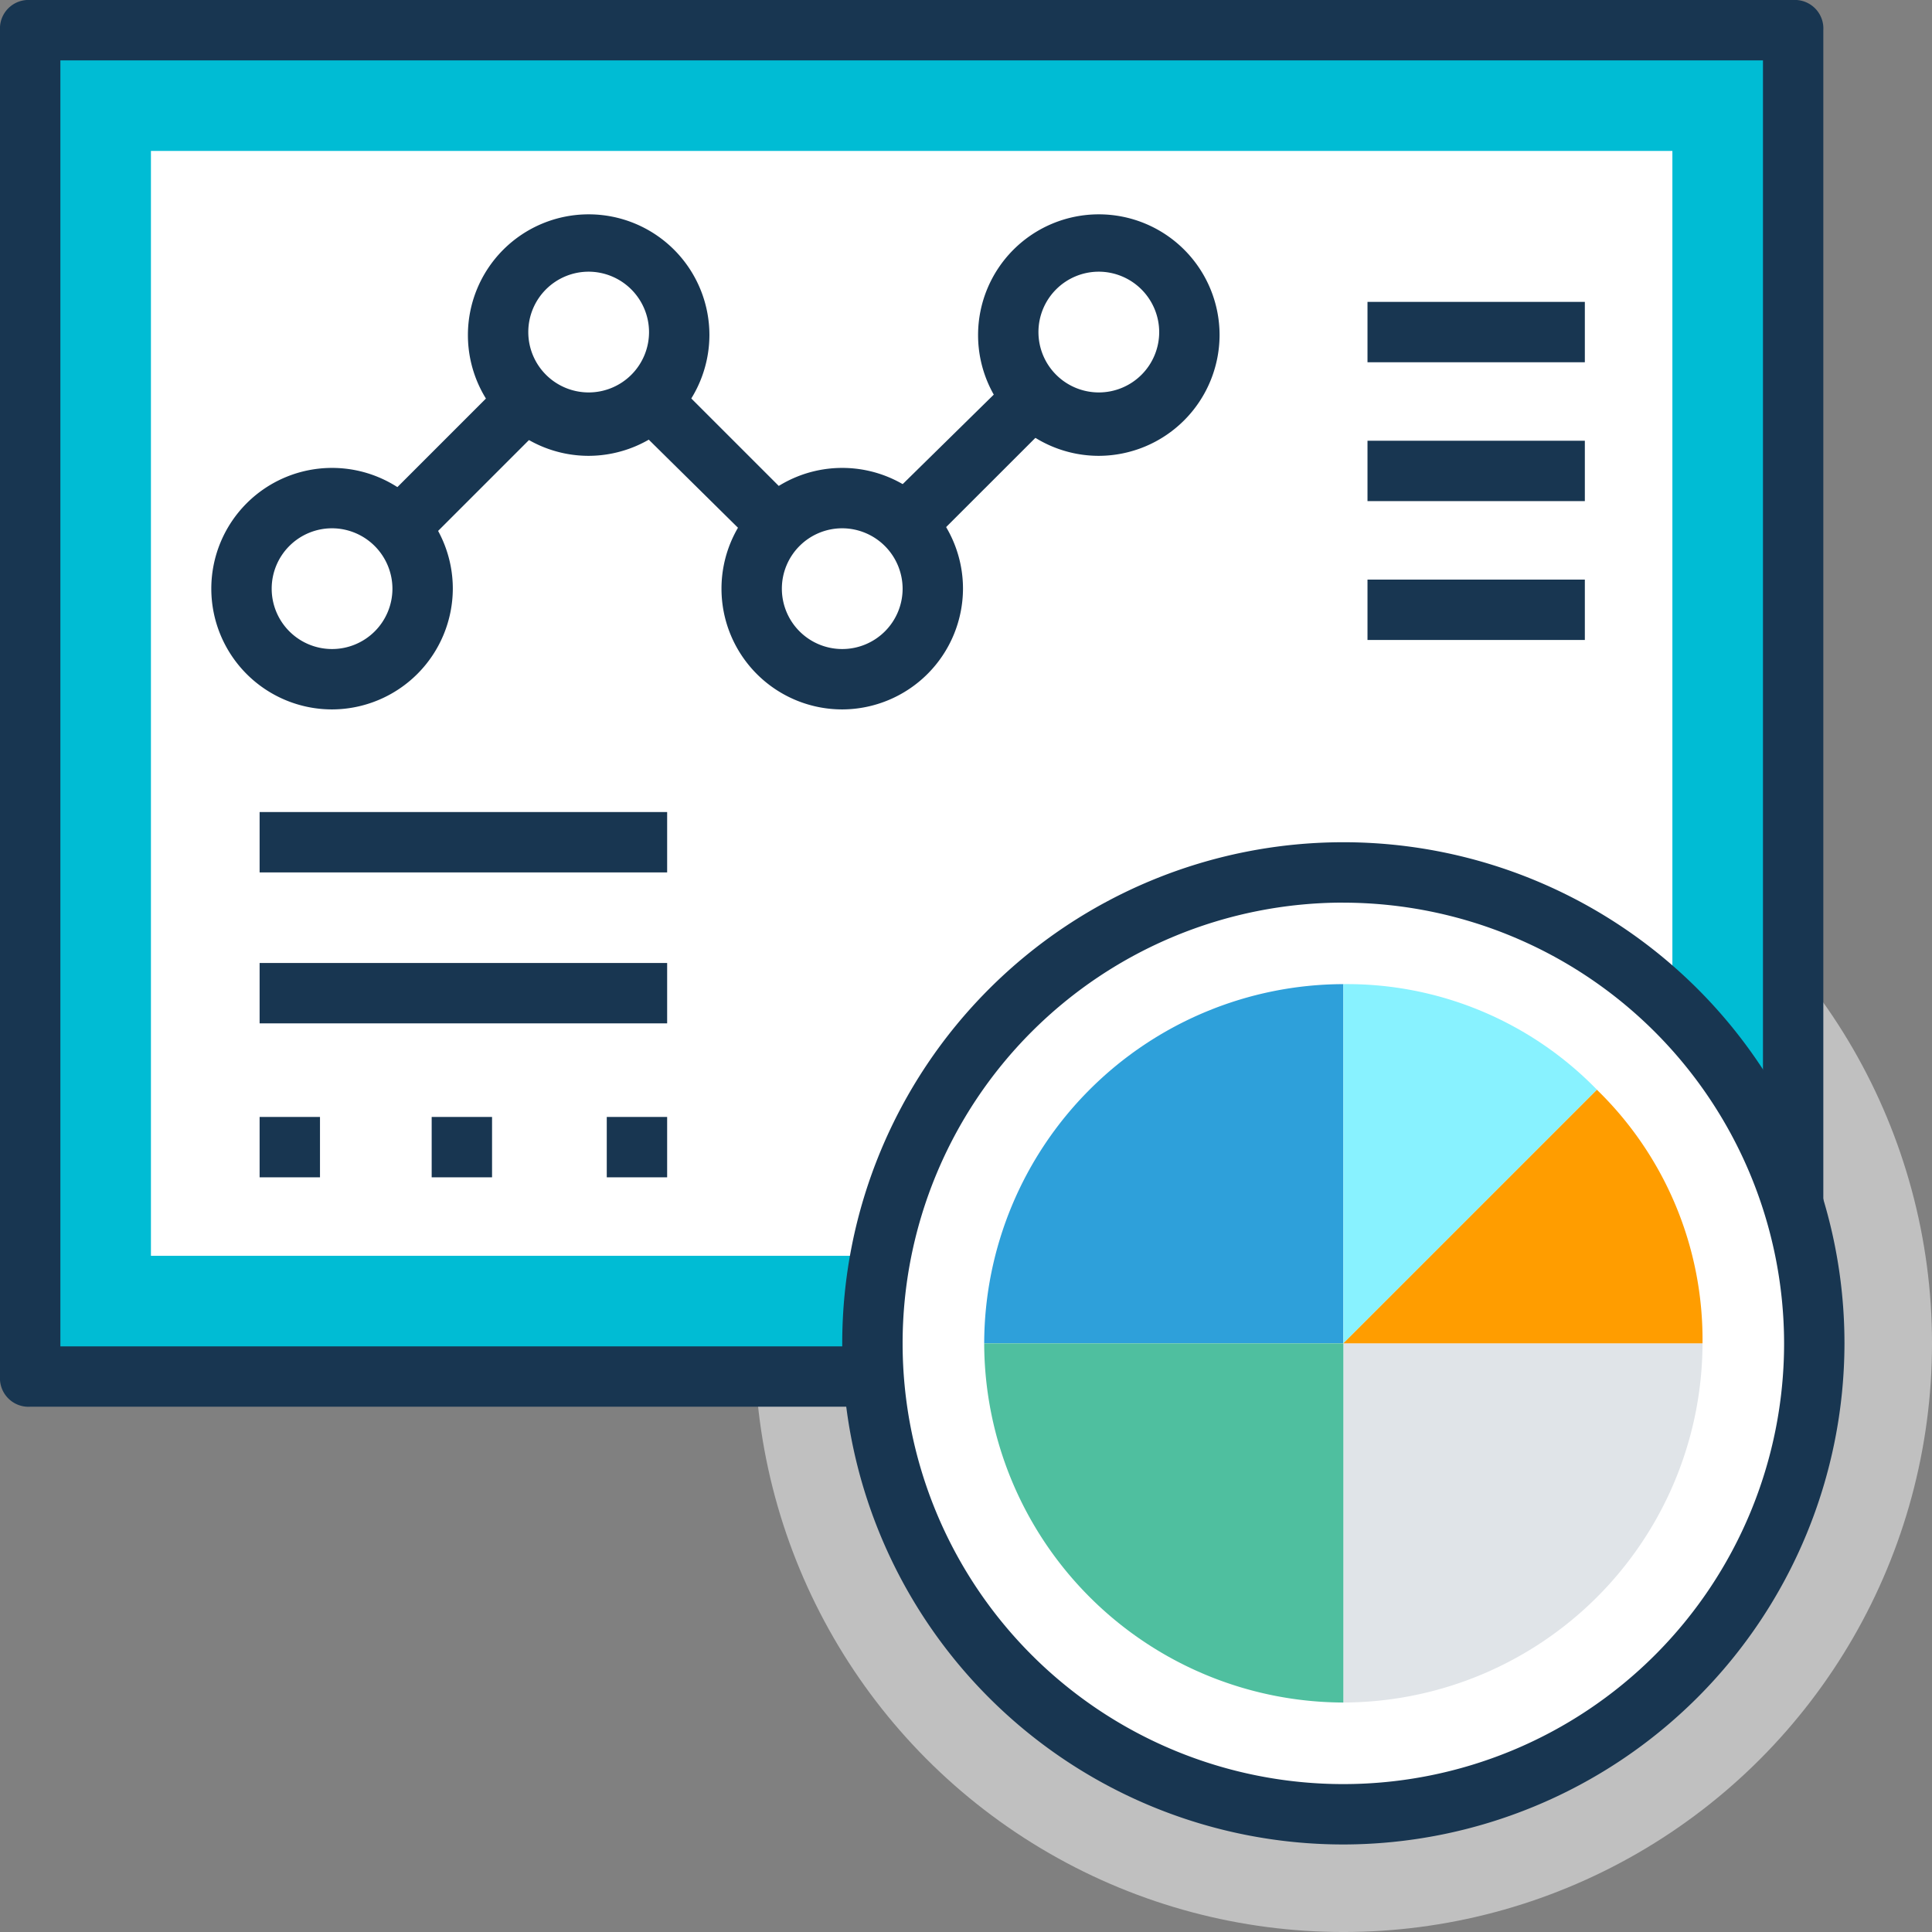 <svg id="_095-analytics-3" data-name="095-analytics-3" xmlns="http://www.w3.org/2000/svg" width="116.19" height="116.19" viewBox="0 0 116.19 116.19">
  <rect x="0" y="0" width="116.19" height="116.19" fill="#808080" stroke="none"/>
  <circle id="Elipse_5064" data-name="Elipse 5064" cx="35.402" cy="35.402" r="35.402" transform="translate(45.387 45.387)" fill="#fff" opacity="0.5"/>
  <rect id="Rectángulo_351462" data-name="Rectángulo 351462" width="106.024" height="80.97" transform="translate(1.815 1.815)" fill="#00bcd4"/>
  <path id="Trazado_722770" data-name="Trazado 722770" d="M107.839,84.6H1.815A1.715,1.715,0,0,1,0,82.786V1.815A1.715,1.715,0,0,1,1.815,0H107.839a1.715,1.715,0,0,1,1.815,1.815v80.97A1.952,1.952,0,0,1,107.839,84.6ZM3.631,80.97H106.024V3.631H3.631Z" fill="#183651"/>
  <g id="Grupo_1008858" data-name="Grupo 1008858" transform="translate(9.077 9.077)">
    <rect id="Rectángulo_351463" data-name="Rectángulo 351463" width="91.5" height="66.446" fill="#fff"/>
    <circle id="Elipse_5065" data-name="Elipse 5065" cx="28.321" cy="28.321" r="28.321" transform="translate(43.39 43.39)" fill="#fff"/>
  </g>
  <path id="Trazado_722771" data-name="Trazado 722771" d="M249.9,280.04A30.137,30.137,0,1,1,280.04,249.9,30.179,30.179,0,0,1,249.9,280.04Zm0-56.643A26.506,26.506,0,1,0,276.409,249.9,26.537,26.537,0,0,0,249.9,223.4Z" transform="translate(-169.114 -169.114)" fill="#183651"/>
  <path id="Trazado_722772" data-name="Trazado 722772" d="M278.392,256.788a21.656,21.656,0,0,0-21.6,21.6h21.6Z" transform="translate(-197.603 -197.603)" fill="#2ea0da"/>
  <path id="Trazado_722773" data-name="Trazado 722773" d="M350.523,350.523v21.6h0a21.656,21.656,0,0,0,21.6-21.6Z" transform="translate(-269.734 -269.734)" fill="#e0e4e8"/>
  <path id="Trazado_722774" data-name="Trazado 722774" d="M278.392,350.523h-21.6a21.656,21.656,0,0,0,21.6,21.6v-21.6Z" transform="translate(-197.603 -269.734)" fill="#4fbf9f"/>
  <path id="Trazado_722775" data-name="Trazado 722775" d="M350.523,256.788h0v21.6h0l15.25-15.25A20.947,20.947,0,0,0,350.523,256.788Z" transform="translate(-269.734 -197.603)" fill="#88f2ff"/>
  <path id="Trazado_722776" data-name="Trazado 722776" d="M365.773,284.357l-15.25,15.25h21.6A20.947,20.947,0,0,0,365.773,284.357Z" transform="translate(-269.734 -218.818)" fill="#ff9d00"/>
  <path id="Trazado_722777" data-name="Trazado 722777" d="M124.6,99.043a1.649,1.649,0,0,1-1.271-.545L109.351,84.7,99.184,94.868a1.8,1.8,0,0,1-2.542-2.542L108.08,80.888a1.755,1.755,0,0,1,2.542,0l13.8,13.8,10.348-10.167a1.8,1.8,0,1,1,2.542,2.542L125.872,98.5A1.961,1.961,0,0,1,124.6,99.043Z" transform="translate(-73.949 -61.826)" fill="#183651"/>
  <circle id="Elipse_5066" data-name="Elipse 5066" cx="5.446" cy="5.446" r="5.446" transform="translate(45.205 29.955)" fill="#fff"/>
  <path id="Trazado_722778" data-name="Trazado 722778" d="M195.52,136.616a7.262,7.262,0,1,1,7.262-7.262A7.283,7.283,0,0,1,195.52,136.616Zm0-10.893a3.631,3.631,0,1,0,3.631,3.631A3.642,3.642,0,0,0,195.52,125.723Z" transform="translate(-144.868 -93.952)" fill="#183651"/>
  <circle id="Elipse_5067" data-name="Elipse 5067" cx="5.446" cy="5.446" r="5.446" transform="translate(60.637 14.524)" fill="#fff"/>
  <path id="Trazado_722779" data-name="Trazado 722779" d="M262.474,70.45a7.262,7.262,0,1,1,7.262-7.262A7.283,7.283,0,0,1,262.474,70.45Zm0-11.075a3.631,3.631,0,1,0,3.631,3.631A3.642,3.642,0,0,0,262.474,59.375Z" transform="translate(-196.391 -43.036)" fill="#183651"/>
  <circle id="Elipse_5068" data-name="Elipse 5068" cx="5.446" cy="5.446" r="5.446" transform="translate(14.524 29.955)" fill="#fff"/>
  <path id="Trazado_722780" data-name="Trazado 722780" d="M62.4,136.616a7.262,7.262,0,1,1,7.262-7.262A7.283,7.283,0,0,1,62.4,136.616Zm0-10.893a3.631,3.631,0,1,0,3.631,3.631A3.642,3.642,0,0,0,62.4,125.723Z" transform="translate(-42.43 -93.952)" fill="#183651"/>
  <circle id="Elipse_5069" data-name="Elipse 5069" cx="5.446" cy="5.446" r="5.446" transform="translate(29.955 14.524)" fill="#fff"/>
  <path id="Trazado_722781" data-name="Trazado 722781" d="M129.354,70.45a7.262,7.262,0,1,1,7.262-7.262A7.283,7.283,0,0,1,129.354,70.45Zm0-11.075a3.631,3.631,0,1,0,3.631,3.631A3.642,3.642,0,0,0,129.354,59.375Z" transform="translate(-93.952 -43.036)" fill="#183651"/>
  <rect id="Rectángulo_351464" data-name="Rectángulo 351464" width="13.071" height="3.631" transform="translate(82.241 18.155)" fill="#183651"/>
  <rect id="Rectángulo_351465" data-name="Rectángulo 351465" width="13.071" height="3.631" transform="translate(82.241 26.506)" fill="#183651"/>
  <rect id="Rectángulo_351466" data-name="Rectángulo 351466" width="13.071" height="3.631" transform="translate(82.241 34.857)" fill="#183651"/>
  <rect id="Rectángulo_351467" data-name="Rectángulo 351467" width="24.509" height="3.631" transform="translate(15.613 48.836)" fill="#183651"/>
  <g id="Grupo_1008859" data-name="Grupo 1008859" transform="translate(15.613 57.914)">
    <rect id="Rectángulo_351468" data-name="Rectángulo 351468" width="24.509" height="3.631" fill="#183651"/>
    <rect id="Rectángulo_351469" data-name="Rectángulo 351469" width="3.631" height="3.631" transform="translate(0 9.259)" fill="#183651"/>
    <rect id="Rectángulo_351470" data-name="Rectángulo 351470" width="3.631" height="3.631" transform="translate(10.348 9.259)" fill="#183651"/>
    <rect id="Rectángulo_351471" data-name="Rectángulo 351471" width="3.631" height="3.631" transform="translate(20.878 9.259)" fill="#183651"/>
  </g>
</svg>
